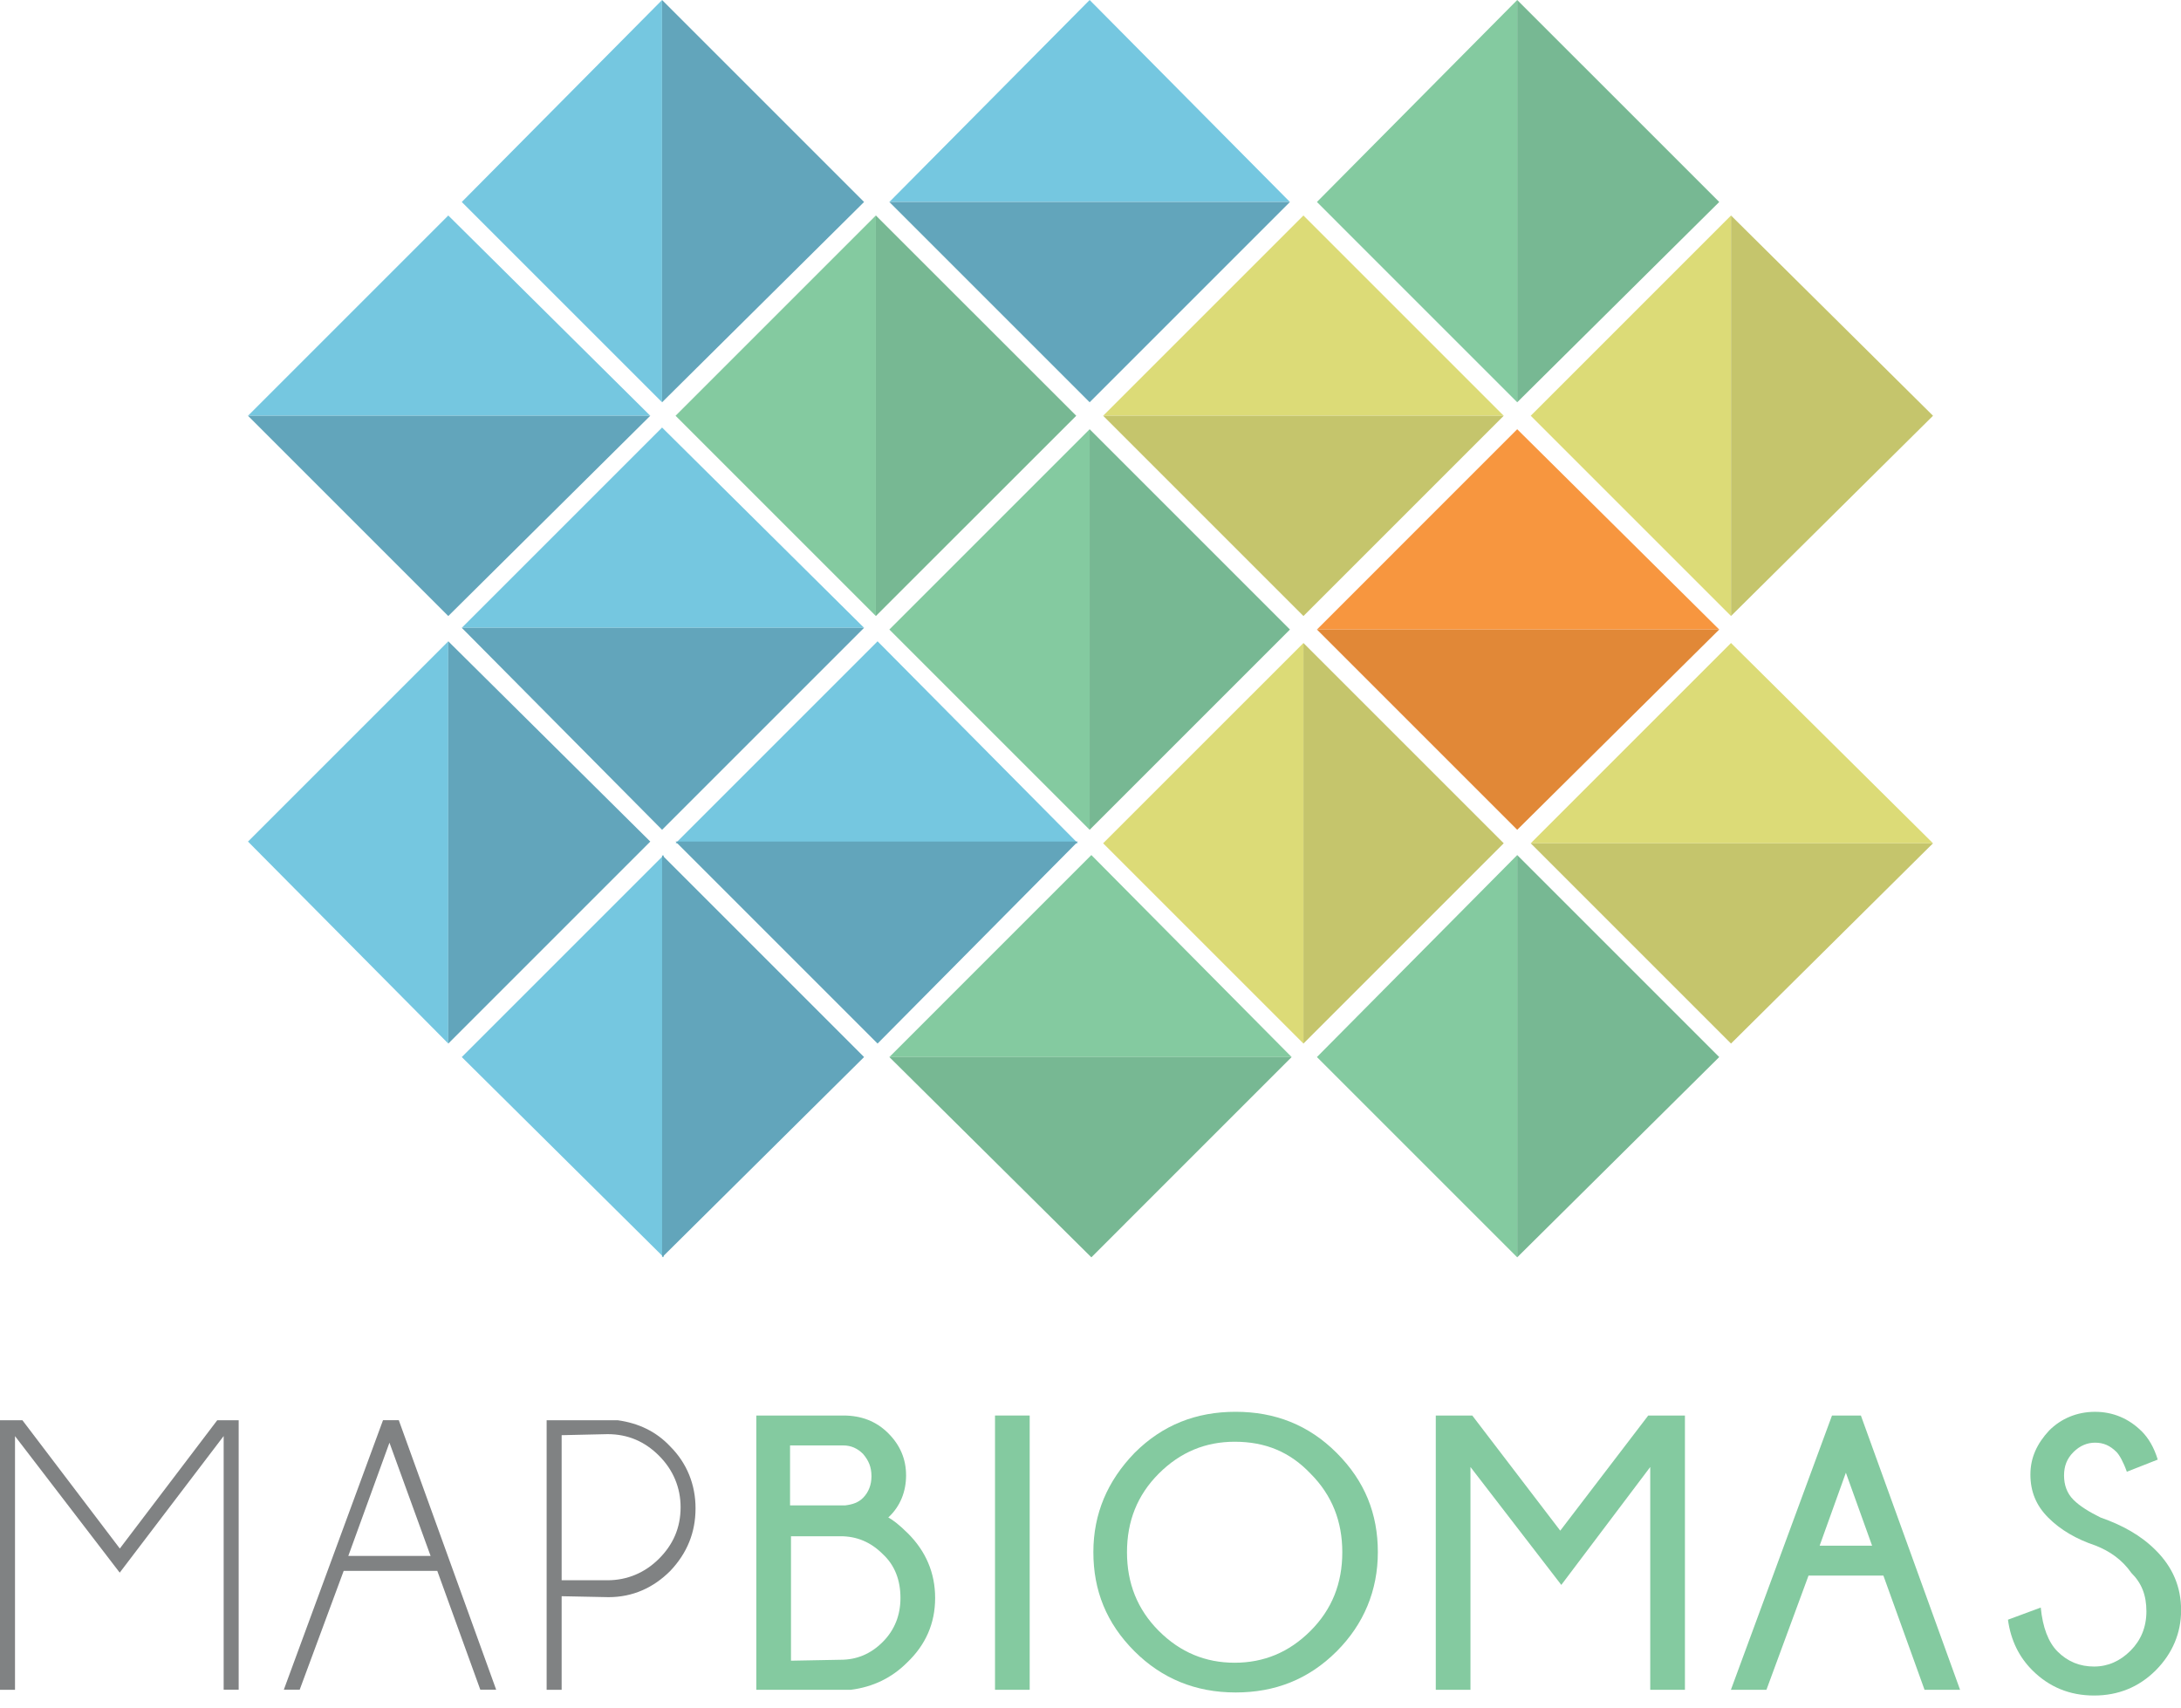 <?xml version="1.0" encoding="UTF-8" standalone="no"?>
<svg width="120" height="94" viewBox="0 0 120 94" version="1.1" xmlns="http://www.w3.org/2000/svg">
  <path d="m 13.132,78.146 v 14.831 h -0.826 V 79.019 L 6.587,86.536 0.826,79.024 V 92.982 H 0 V 78.151 h 1.234 l 5.359,7.058 5.359,-7.058 h 1.181 z" style="fill:#808283"/>
  <path d="m 21.941,78.146 5.359,14.831 h -0.873 l -2.368,-6.54 h -5.149 l -2.421,6.54 h -0.873 l 5.458,-14.831 z m 1.751,7.471 -2.264,-6.232 -2.264,6.232 z" style="fill:#808283"/>
  <path d="m 30.902,87.833 v 5.149 h -0.826 V 78.151 h 3.916 c 1.135,0.157 2.112,0.617 2.886,1.443 0.925,0.925 1.391,2.112 1.391,3.398 0,1.338 -0.465,2.473 -1.391,3.45 -0.925,0.925 -2.06,1.443 -3.398,1.443 z m 0,-8.861 v 7.983 h 2.525 c 1.082,0 2.06,-0.413 2.833,-1.187 0.774,-0.774 1.187,-1.699 1.187,-2.833 0,-1.082 -0.413,-2.06 -1.187,-2.833 -0.774,-0.774 -1.699,-1.187 -2.833,-1.187 z" style="fill:#808283"/>
  <path d="m 49.957,84.377 c 0.978,0.978 1.495,2.164 1.495,3.555 0,1.391 -0.518,2.577 -1.547,3.555 -0.826,0.826 -1.856,1.338 -3.09,1.495 H 41.613 V 77.89 h 4.789 c 0.978,0 1.804,0.308 2.473,0.978 0.669,0.669 0.978,1.443 0.978,2.316 0,0.873 -0.308,1.699 -0.978,2.316 0.209,0.11 0.57,0.366 1.082,0.878 z m -6.488,-4.841 v 3.299 h 3.037 c 0.413,-0.052 0.722,-0.157 0.978,-0.413 0.308,-0.308 0.465,-0.722 0.465,-1.187 0,-0.518 -0.157,-0.873 -0.465,-1.234 -0.308,-0.308 -0.669,-0.465 -1.082,-0.465 z m 2.781,11.794 c 0.873,0 1.647,-0.308 2.316,-0.978 0.669,-0.669 0.978,-1.495 0.978,-2.421 0,-0.978 -0.308,-1.804 -0.978,-2.42 -0.669,-0.669 -1.443,-0.978 -2.316,-0.978 h -2.729 v 6.848 z" style="fill:#84caa0"/>
  <path d="M 56.654,77.89 V 92.982 H 54.746 V 77.89 Z" style="fill:#84caa0"/>
  <path d="m 73.546,79.949 c 1.548,1.548 2.264,3.346 2.264,5.458 0,2.112 -0.774,3.968 -2.264,5.458 -1.547,1.547 -3.398,2.264 -5.562,2.264 -2.217,0 -4.067,-0.774 -5.562,-2.264 -1.548,-1.548 -2.264,-3.346 -2.264,-5.458 0,-2.112 0.774,-3.916 2.264,-5.458 1.547,-1.547 3.398,-2.264 5.562,-2.264 2.164,0 4.02,0.721 5.562,2.264 z M 67.931,79.333 c -1.595,0 -2.985,0.565 -4.172,1.751 -1.187,1.187 -1.751,2.624 -1.751,4.329 0,1.699 0.565,3.142 1.751,4.329 1.187,1.187 2.577,1.751 4.172,1.751 1.595,0 2.985,-0.565 4.172,-1.751 1.187,-1.187 1.751,-2.624 1.751,-4.329 0,-1.699 -0.565,-3.142 -1.751,-4.329 -1.129,-1.187 -2.473,-1.751 -4.172,-1.751 z" style="fill:#84caa0"/>
  <path d="M 92.706,77.89 V 92.982 H 90.797 V 80.723 L 85.904,87.211 80.906,80.723 V 92.982 H 78.998 V 77.89 h 2.007 l 4.841,6.336 4.841,-6.336 z" style="fill:#84caa0"/>
  <path d="m 102.387,77.89 5.458,15.093 h -1.955 l -2.264,-6.284 h -4.12 l -2.316,6.284 h -1.955 l 5.563,-15.093 z m 0.617,7.162 -1.443,-4.015 -1.443,4.015 z" style="fill:#84caa0"/>
  <path d="m 115.316,85.052 c -1.082,-0.361 -1.955,-0.873 -2.624,-1.547 -0.669,-0.669 -0.978,-1.443 -0.978,-2.368 0,-0.925 0.361,-1.699 1.03,-2.421 0.669,-0.669 1.548,-1.03 2.525,-1.03 0.978,0 1.856,0.361 2.578,1.082 0.36,0.361 0.669,0.873 0.873,1.547 l -1.699,0.669 c -0.204,-0.565 -0.413,-0.925 -0.565,-1.082 -0.361,-0.361 -0.722,-0.518 -1.187,-0.518 -0.413,0 -0.826,0.157 -1.187,0.518 -0.36,0.361 -0.517,0.774 -0.517,1.286 0,0.518 0.157,0.978 0.517,1.338 0.361,0.361 0.874,0.669 1.496,0.978 1.186,0.413 2.216,0.978 3.037,1.804 0.925,0.925 1.391,2.007 1.391,3.299 0,1.234 -0.466,2.368 -1.391,3.299 -0.925,0.925 -2.06,1.391 -3.398,1.391 -1.338,0 -2.473,-0.465 -3.398,-1.391 -0.722,-0.721 -1.187,-1.647 -1.339,-2.781 l 1.804,-0.669 c 0.105,1.082 0.413,1.908 0.925,2.42 0.565,0.565 1.234,0.826 2.008,0.826 0.774,0 1.443,-0.308 2.007,-0.873 0.565,-0.565 0.873,-1.286 0.873,-2.164 0,-0.878 -0.256,-1.548 -0.826,-2.112 -0.512,-0.732 -1.181,-1.192 -1.955,-1.5 z" style="fill:#84caa0"/>
  <path d="M 48.19,33.897 37.17,22.877 48.19,11.857 Z" style="fill:#84caa0"/>
  <path d="M 48.19,33.897 59.216,22.877 48.19,11.857 Z" style="fill:#77b893"/>
  <path d="M 48.933,11.114 59.953,0 70.973,11.114 Z" style="fill:#75c7e0"/>
  <path d="M 48.933,11.114 59.953,22.135 70.973,11.114 Z" style="fill:#62a5bb"/>
  <path d="M 36.428,22.135 25.407,11.114 36.428,0 Z" style="fill:#75c7e0"/>
  <path d="M 36.428,22.135 47.542,11.114 36.428,0 Z" style="fill:#62a5bb"/>
  <path d="M 71.716,57.423 60.695,46.402 71.716,35.382 Z" style="fill:#dcdb77"/>
  <path d="M 71.716,57.423 82.736,46.402 71.716,35.382 Z" style="fill:#c5c56c"/>
  <path d="M 59.953,45.66 48.933,34.64 59.953,23.619 Z" style="fill:#84caa0"/>
  <path d="M 59.953,45.66 70.973,34.64 59.953,23.619 Z" style="fill:#77b893"/>
  <path d="M 83.478,22.135 72.458,11.114 83.478,0 Z" style="fill:#84caa0"/>
  <path d="M 83.478,22.135 94.593,11.114 83.478,0 Z" style="fill:#77b893"/>
  <path d="M 60.695,22.877 71.716,11.857 82.736,22.877 Z" style="fill:#dcdb77"/>
  <path d="M 60.695,22.877 71.716,33.898 82.736,22.877 Z" style="fill:#c5c56c"/>
  <path d="M 25.407,34.546 36.428,23.525 47.542,34.546 Z" style="fill:#75c7e0"/>
  <path d="M 25.407,34.546 36.428,45.66 47.542,34.546 Z" style="fill:#62a5bb"/>
  <path d="M 37.17,46.403 48.284,35.288 59.305,46.403 Z" style="fill:#75c7e0"/>
  <path d="M 37.17,46.308 48.284,57.423 59.305,46.308 Z" style="fill:#62a5bb"/>
  <path d="M 48.933,58.165 60.047,47.05 71.067,58.165 Z" style="fill:#84caa0"/>
  <path d="M 48.933,58.165 60.047,69.185 71.067,58.165 Z" style="fill:#77b893"/>
  <path d="M 83.478,69.185 72.458,58.165 83.478,47.05 Z" style="fill:#84caa0"/>
  <path d="M 83.478,69.185 94.593,58.165 83.478,47.05 Z" style="fill:#77b893"/>
  <path d="M 24.665,57.423 13.645,46.308 24.665,35.288 Z" style="fill:#75c7e0"/>
  <path d="M 24.665,57.423 35.779,46.308 24.665,35.288 Z" style="fill:#62a5bb"/>
  <path d="M 13.645,22.877 24.665,11.857 35.779,22.877 Z" style="fill:#75c7e0"/>
  <path d="M 13.645,22.877 24.665,33.898 35.779,22.877 Z" style="fill:#62a5bb"/>
  <path d="M 36.522,69.185 25.407,58.165 36.522,47.05 Z" style="fill:#75c7e0"/>
  <path d="M 36.428,69.185 47.542,58.165 36.428,47.05 Z" style="fill:#62a5bb"/>
  <path d="M 72.458,34.64 83.478,23.619 94.593,34.64 Z" style="fill:#f7963f"/>
  <path d="M 72.458,34.64 83.478,45.66 94.593,34.64 Z" style="fill:#e18837"/>
  <path d="M 84.221,46.402 95.241,35.382 106.355,46.402 Z" style="fill:#dcdb77"/>
  <path d="M 84.221,46.402 95.241,57.423 106.355,46.402 Z" style="fill:#c5c56c"/>
  <path d="M 95.241,33.897 84.221,22.877 95.241,11.857 Z" style="fill:#dcdb77"/>
  <path d="M 95.241,33.897 106.356,22.877 95.241,11.857 Z" style="fill:#c5c56c"/>
</svg>
